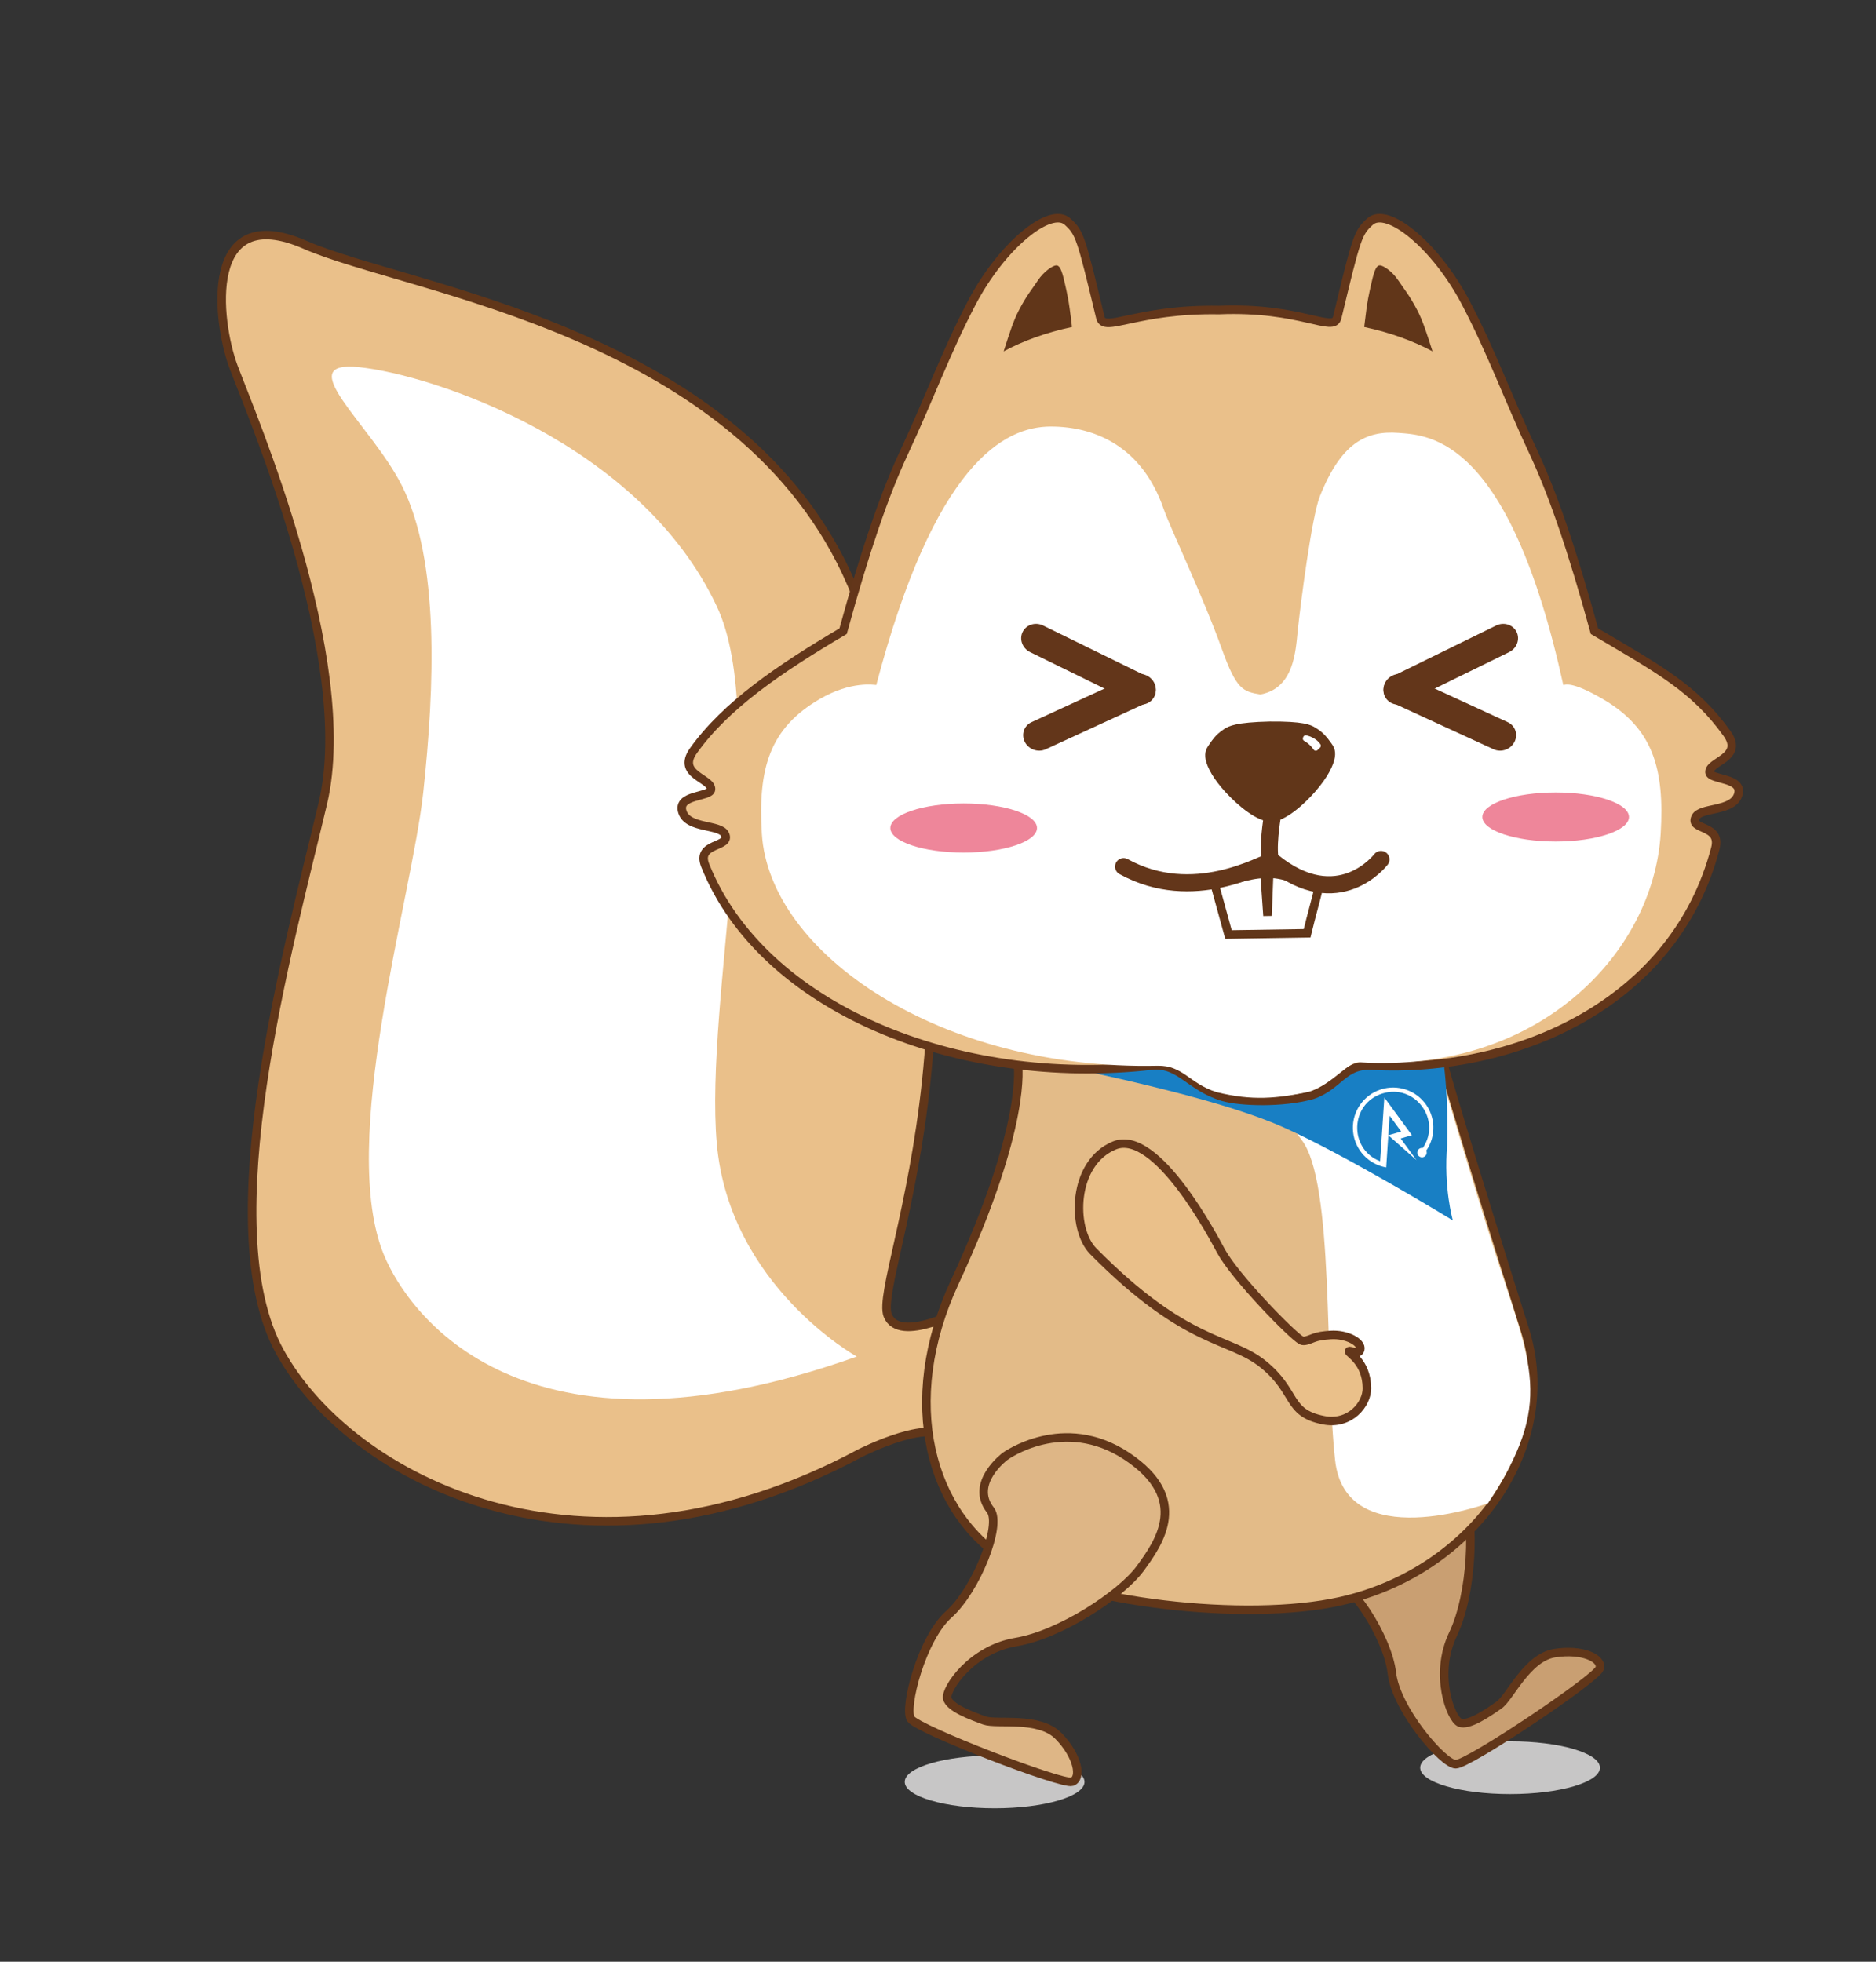 <?xml version="1.0" encoding="utf-8"?>
<!-- Generator: Adobe Illustrator 16.0.0, SVG Export Plug-In . SVG Version: 6.00 Build 0)  -->
<!DOCTYPE svg PUBLIC "-//W3C//DTD SVG 1.1//EN" "http://www.w3.org/Graphics/SVG/1.1/DTD/svg11.dtd">
<svg version="1.1" id="图层_1" xmlns="http://www.w3.org/2000/svg" xmlns:xlink="http://www.w3.org/1999/xlink" x="0px" y="0px"
	 width="220px" height="230px" viewBox="0 0 220 230" enable-background="new 0 0 220 230" xml:space="preserve">
<rect x="0" y="0" width="220" height="230" fill="#333333" stroke="none"/>
<g>
	<ellipse fill="#C7C6C6" cx="177.087" cy="207.253" rx="10.54" ry="3.095"/>
	<ellipse fill="#C7C6C6" cx="116.64" cy="208.917" rx="10.54" ry="3.095"/>
	<path fill="#C99F72" stroke="#613619" stroke-miterlimit="10" d="M156.023,185.146c2.211-0.125,6.72,6.787,7.203,11.013
		c0.484,4.225,5.986,10.665,7.489,10.687c1.503,0.022,16.54-10.062,16.881-11.244c0.343-1.182-2.073-2.303-5.302-1.776
		c-3.228,0.526-5.235,5.19-6.487,6.069c-1.252,0.877-3.599,2.518-4.63,2.066c-1.03-0.451-3.054-5.613-0.774-10.372
		c2.278-4.758,2.531-13.271,1.318-16.876s-3.334-9.546-11.67-6.294s-8.198,11.683-8.198,11.683S151.994,185.373,156.023,185.146z"/>
	<path fill="#EAC08A" stroke="#613619" stroke-miterlimit="10" d="M111.275,169.188c-1.166-3.498-10.4,1.18-10.4,1.18
		c-32.431,17.429-59.816,3.099-68.066-11.901c-8.105-14.737,1.047-47.362,5.047-64.263c4-16.901-8.48-45.836-10.48-51.224
		s-3.566-19.529,8.434-14.263c12,5.266,51.285,10.002,64.066,39.804c19.49,45.446,2.436,81.196,4.225,85.696
		c1.361,3.421,8.912-0.735,8.912-0.735"/>
	<path fill="#FFFFFF" d="M45.059,147.216c-5.5-13.135,3.24-41.944,4.574-54.304c1.334-12.36,1.926-27.195-2.498-35.965
		c-3.645-7.223-13.18-14.763-4.992-13.897c8.666,0.916,32.916,8.916,41.916,28.039c6.33,13.447-1.471,46.325,0,62.992
		c1.474,16.666,16.418,24.968,16.418,24.968C61.143,173.049,47.885,153.966,45.059,147.216z"/>
	<path fill="#E3BB88" stroke="#613619" stroke-miterlimit="10" d="M121.706,122.841l-2.341,2.003c0,0,1.186,6.999-7.413,25.499
		c-6.519,14.025-2.92,27.259,6.438,32.845c7.76,4.631,27.669,7.039,38.799,4.545c15.696-3.517,25.95-18.222,21.619-31.887
		c-6.898-21.765-9.451-30.77-9.451-30.77L121.706,122.841z"/>
	<path fill="#FFFFFF" d="M175.248,146.6c-3.676-11.58-7.16-23.759-7.16-23.759l-15.446,2.835c0,0-3.834,3.04,0,7.973
		s2.697,26.414,3.928,37.567c1.229,11.153,17.924,5.036,17.924,5.036C182.333,164.348,179.577,160.227,175.248,146.6z"/>
	<path fill="#187FC4" d="M147.608,100.965h-8.735l-23.251,22.35c0,0,24.269,4.187,34.686,8.766c7.365,3.238,20.066,11,20.066,11
		s-1.106-3.868-0.658-8.864c0.137-5.442-0.358-9.14-0.358-9.14L147.608,100.965z"/>
	<path fill="#EAC08A" stroke="#63361A" stroke-miterlimit="10" d="M80.038,95.225c0.683,1.978,4.396,1.385,4.979,2.592
		c0.764,1.583-3.41,0.921-2.319,3.649c6.674,16.687,29.461,26.035,52.334,23.474c3.305-0.371,4.419,2.459,8.385,3.66
		c2.097,0.594,6.945,0.748,10.423-0.207c3.162-1.033,3.665-3.632,6.986-3.453c16.925,0.908,35.591-7.258,40.333-25.474
		c0.74-2.844-3.083-2.066-2.319-3.649c0.583-1.208,4.297-0.614,4.979-2.592c0.728-2.112-3.24-1.739-3.342-2.66
		c-0.146-1.316,4.092-1.705,2.046-4.57c-3.779-5.289-8.025-7.556-15.539-11.99c-2.608-9.526-4.882-16.092-7.057-20.759
		c-3.34-7.168-4.895-11.734-8.023-17.727c-3.484-6.673-9.229-11.407-11.259-9.521c-1.406,1.305-1.534,1.673-3.829,11.239
		c-0.444,1.847-4.242-1.282-13.853-0.888c-9.738-0.166-13.48,2.735-13.924,0.888c-2.296-9.566-2.423-9.934-3.829-11.239
		c-2.031-1.886-7.774,2.848-11.259,9.521c-3.129,5.993-4.685,10.559-8.024,17.727c-2.174,4.666-4.446,11.233-7.056,20.759
		c-7.514,4.434-13.761,8.701-17.538,13.99c-2.047,2.865,2.191,3.254,2.045,4.57C83.277,93.486,79.309,93.113,80.038,95.225z"/>
	<path fill="#613619" d="M159.98,38.338c3.115,0.671,5.707,1.619,8.014,2.853c-0.672-2.094-1.138-3.569-1.771-4.785
		c-0.964-1.85-1.519-2.435-2.236-3.521c-0.719-1.085-1.758-1.744-2.14-1.768c-0.381-0.023-0.646,0.385-1.017,2.062
		C160.558,34.41,160.368,34.963,159.98,38.338z"/>
	<path fill="#613619" d="M125.712,38.338c-3.116,0.671-5.707,1.619-8.014,2.853c0.672-2.094,1.138-3.569,1.771-4.785
		c0.964-1.85,1.52-2.435,2.237-3.521c0.718-1.085,1.758-1.744,2.139-1.768c0.381-0.023,0.646,0.385,1.018,2.062
		C125.135,34.41,125.325,34.963,125.712,38.338z"/>
	<g>
		<path fill="#FFFFFF" d="M89.342,97.748c0.862,14.033,20.929,27.756,46.407,27.205c2.994-0.064,3.725,2.095,6.931,3.095
			c4.175,1.028,7.059,0.745,10.847-0.052c2.875-0.971,4.531-3.534,5.883-3.448c20.981,1.334,34.474-12.766,35.337-26.799
			c0.472-7.667-0.909-12.367-6.786-15.789c-3.689-2.148-4.396-1.656-4.632-1.649c-6.361-28.94-15.618-29.283-19.342-29.556
			c-3.789-0.278-6.716,1.158-9.217,7.461c-0.93,2.34-2.237,12.407-2.587,15.75c-0.247,2.377-0.422,6.723-4.375,7.455
			c-2.044-0.333-2.816-0.581-4.5-5.274c-2.275-6.348-6.039-14.154-6.866-16.532c-2.489-7.153-7.899-9.608-13.22-9.608
			c-5.522,0-13.646,4.427-20.46,30.304c-0.236-0.007-2.942-0.499-6.633,1.649C90.252,85.381,88.871,90.082,89.342,97.748z"/>
	</g>
	<ellipse fill="#EE869A" cx="182.432" cy="95.788" rx="8.599" ry="2.877"/>
	<ellipse fill="#EE869A" cx="113.011" cy="97.08" rx="8.599" ry="2.877"/>
	<path fill="none" stroke="#63361A" stroke-width="2" stroke-linecap="round" stroke-linejoin="round" stroke-miterlimit="10" d="
		M149.063,101.199c-0.535-1.512,0.132-5.411,0.132-5.411"/>
	<g>
		<path fill="#613619" d="M154.255,85.311c0.583,0.354,0.916,0.668,1.163,0.937s0.409,0.492,0.665,0.842
			c0.257,0.35,0.609,0.828,0.447,1.752c-0.162,0.924-0.837,2.294-2.261,3.933c-1.425,1.64-3.598,3.548-5.192,3.573
			s-3.827-1.814-5.302-3.408c-1.476-1.594-2.193-2.942-2.384-3.86s0.146-1.407,0.392-1.765s0.398-0.586,0.638-0.862
			c0.239-0.276,0.563-0.601,1.133-0.973c0.571-0.372,1.392-0.793,5.338-0.886C152.839,84.563,153.672,84.958,154.255,85.311z"/>
		<path fill="#FFFFFF" d="M154.509,87.937c-0.136,0.131-0.354,0.108-0.459-0.049c-0.1-0.15-0.239-0.331-0.413-0.499
			c-0.264-0.257-0.525-0.428-0.705-0.528c-0.129-0.073-0.183-0.227-0.132-0.366l0.03-0.083c0.05-0.137,0.189-0.22,0.332-0.195
			c0.256,0.044,0.679,0.163,1.138,0.486c0.256,0.181,0.437,0.402,0.545,0.564c0.082,0.122,0.064,0.285-0.042,0.387L154.509,87.937z"
			/>
	</g>
	<path fill="none" stroke="#613619" stroke-miterlimit="10" d="M142.392,103.49c0.635,2.308,1.036,3.769,1.671,6.077
		c3.073-0.049,6.148-0.097,9.223-0.145c0.562-2.327,0.921-3.472,1.482-5.799c-2.046-0.024-3.89-1.203-5.936-1.173
		c-0.063,1.638-0.127,3.277-0.191,4.915c-0.114-1.636-0.229-3.271-0.345-4.907C146.25,102.493,144.438,103.402,142.392,103.49z"/>
	<path fill="none" stroke="#63361A" stroke-width="2" stroke-linecap="round" stroke-linejoin="round" stroke-miterlimit="10" d="
		M131.764,101.606c8.194,4.504,16.234-0.383,17.423-0.643c7.801,6.359,12.761-0.2,12.761-0.2"/>
	<g>
		<g>
			<g>
				<path fill="#FFFFFF" d="M164.319,132.665c-0.452-0.618-0.905-1.236-1.357-1.854c-0.134,2.021-0.268,4.041-0.402,6.061
					c-2.064-0.36-3.644-2.038-3.879-4.121c-0.233-2.082,0.933-4.07,2.865-4.881c1.934-0.811,4.168-0.25,5.49,1.377
					c1.322,1.626,1.413,3.929,0.223,5.654c0.243,0.523-0.378,1.021-0.835,0.67c-0.457-0.352-0.136-1.079,0.432-0.979
					c2.241-3.296-0.926-7.573-4.732-6.391c-3.807,1.182-3.994,6.501-0.279,7.946c0.165-2.492,0.331-4.983,0.496-7.476
					c1.079,1.476,2.158,2.949,3.238,4.424c-0.441,0.128-0.882,0.257-1.323,0.384c0.619,0.846,1.237,1.69,1.856,2.535
					c-1.101-0.97-2.201-1.938-3.302-2.908C163.313,132.959,163.816,132.813,164.319,132.665z"/>
			</g>
		</g>
	</g>
	<path fill="#DEB686" stroke="#613619" stroke-miterlimit="10" d="M116.143,177.048c1.371,1.738-1.696,9.399-4.877,12.224
		c-3.18,2.822-5.289,11.025-4.444,12.269s17.736,7.758,18.9,7.358c1.164-0.4,0.694-3.021-1.591-5.361
		c-2.286-2.34-7.256-1.303-8.693-1.823s-4.129-1.499-4.352-2.603c-0.224-1.102,2.84-5.725,8.045-6.592
		c5.204-0.867,12.317-5.551,14.571-8.614c2.254-3.064,5.898-8.214-1.552-13.169c-7.452-4.954-14.273,0-14.273,0
		S113.643,173.882,116.143,177.048z"/>
	<path fill="#EAC08A" stroke="#63361A" stroke-miterlimit="10" d="M143.189,146.688c1.619,2.985,8.286,9.85,9.423,10.465
		c0.308,0.168,0.868-0.068,1.316-0.244c0.675-0.264,1.223-0.326,2.085-0.389c1.921-0.138,3.712,0.862,3.504,1.695
		c-0.189,0.76-1.202,0.014-1.322,0.211c-0.12,0.198,2.082,1.198,2.104,4.33c0.015,1.875-1.982,4.366-5.095,3.752
		c-4.357-0.859-3.076-3.328-7.065-6.556c-3.988-3.228-8.934-2.117-19.939-13.261c-2.581-2.612-2.47-10.371,2.497-12.398
		S142.47,145.361,143.189,146.688z"/>
</g>
<g>
	<path fill="#63361A" d="M162.41,81.662c-0.422-0.861-0.03-1.919,0.876-2.362l12.166-5.961c0.905-0.444,1.98-0.105,2.403,0.756l0,0
		c0.422,0.861,0.028,1.918-0.876,2.362l-12.166,5.961C163.908,82.862,162.832,82.523,162.41,81.662L162.41,81.662z"/>
	<path fill="#63361A" d="M177.595,86.999c0.457-0.878,0.107-1.921-0.78-2.33l-11.936-5.49c-0.889-0.408-1.979-0.027-2.436,0.851l0,0
		c-0.457,0.878-0.107,1.921,0.78,2.33l11.936,5.49C176.048,88.258,177.138,87.877,177.595,86.999L177.595,86.999z"/>
</g>
<g>
	<path fill="#63361A" d="M135.37,81.662c0.422-0.861,0.03-1.919-0.876-2.363l-12.166-5.96c-0.905-0.444-1.981-0.105-2.403,0.756l0,0
		c-0.422,0.861-0.028,1.918,0.876,2.362l12.166,5.961C133.872,82.862,134.948,82.523,135.37,81.662L135.37,81.662z"/>
	<path fill="#63361A" d="M120.185,86.999c-0.456-0.878-0.106-1.921,0.781-2.33l11.936-5.49c0.889-0.408,1.979-0.027,2.436,0.851l0,0
		c0.457,0.878,0.107,1.921-0.781,2.33l-11.935,5.49C121.732,88.258,120.642,87.877,120.185,86.999L120.185,86.999z"/>
</g>
</svg>
